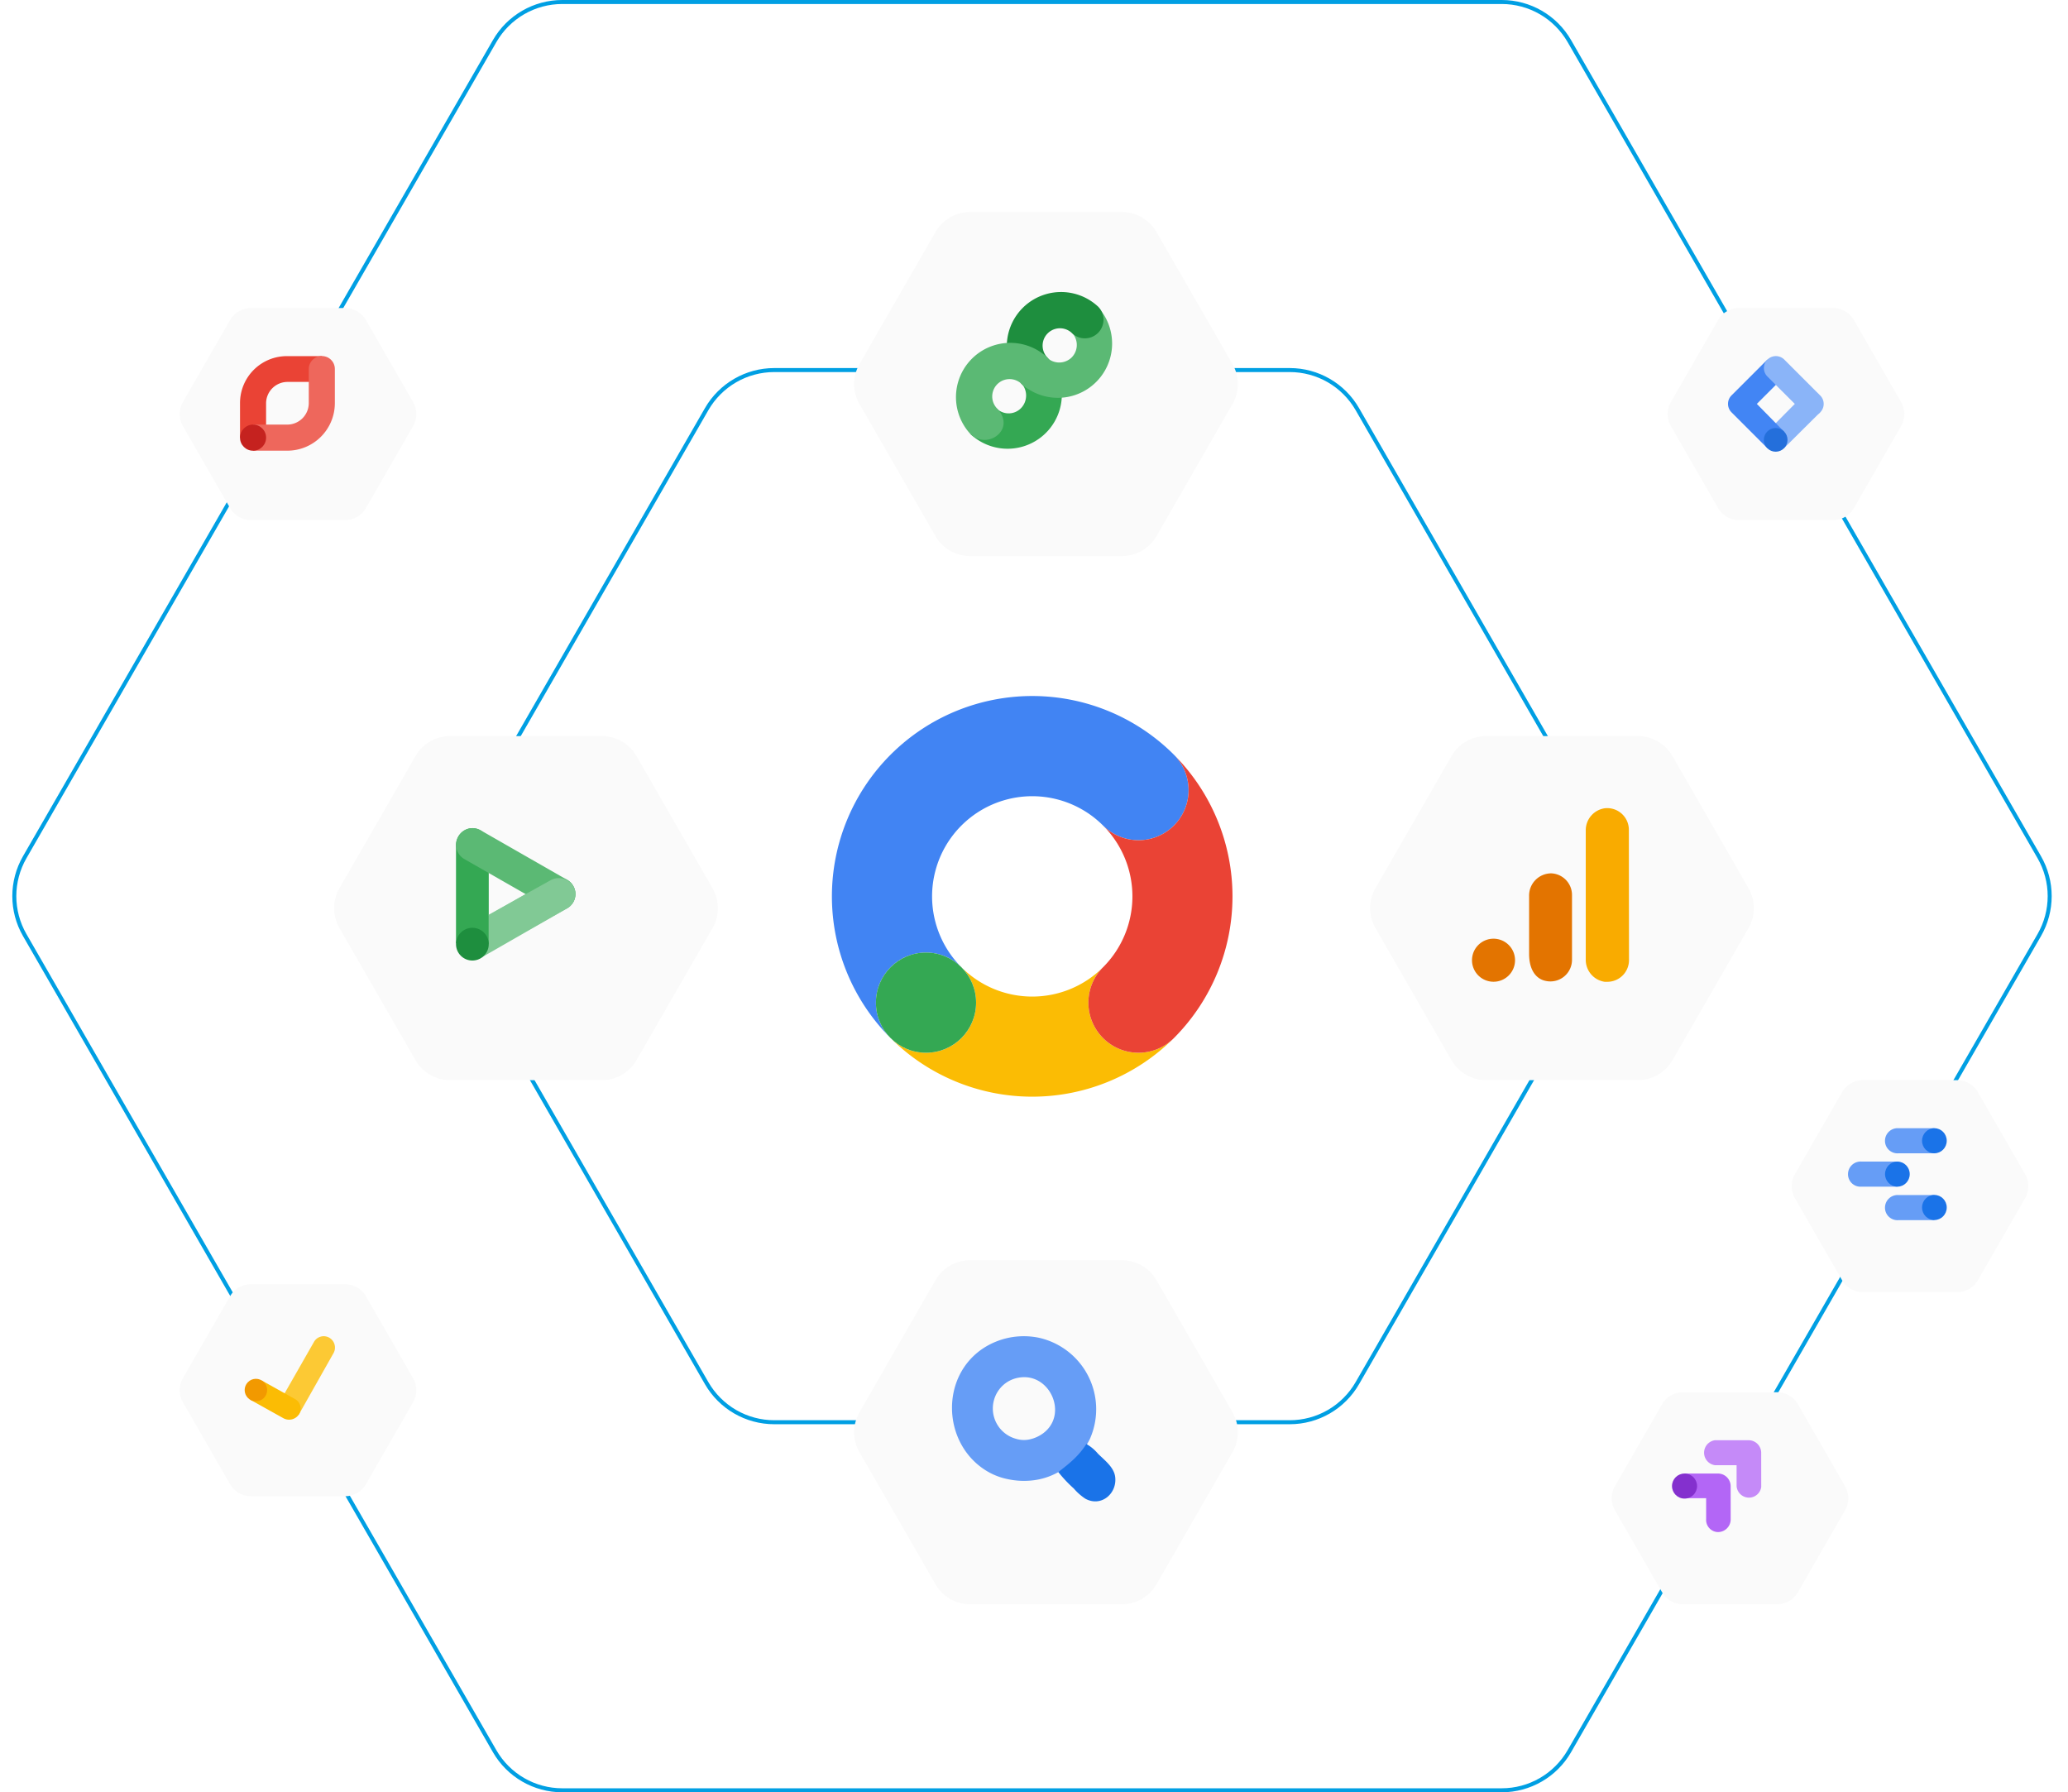 <svg xmlns="http://www.w3.org/2000/svg" xmlns:xlink="http://www.w3.org/1999/xlink" width="517" height="448" viewBox="0 0 517 448">
  <defs>
    <filter id="Polygon_132" x="438" y="261" width="79" height="71" filterUnits="userSpaceOnUse">
      <feOffset dx="3" dy="3" input="SourceAlpha"/>
      <feGaussianBlur stdDeviation="3" result="blur"/>
      <feFlood flood-opacity="0.161"/>
      <feComposite operator="in" in2="blur"/>
      <feComposite in="SourceGraphic"/>
    </filter>
    <filter id="Polygon_134" x="35" y="68" width="79" height="71" filterUnits="userSpaceOnUse">
      <feOffset dx="3" dy="3" input="SourceAlpha"/>
      <feGaussianBlur stdDeviation="3" result="blur-2"/>
      <feFlood flood-opacity="0.161"/>
      <feComposite operator="in" in2="blur-2"/>
      <feComposite in="SourceGraphic"/>
    </filter>
    <filter id="Polygon_128" x="73" y="175" width="117" height="104" filterUnits="userSpaceOnUse">
      <feOffset dx="3" dy="3" input="SourceAlpha"/>
      <feGaussianBlur stdDeviation="3" result="blur-3"/>
      <feFlood flood-opacity="0.161"/>
      <feComposite operator="in" in2="blur-3"/>
      <feComposite in="SourceGraphic"/>
    </filter>
    <filter id="Polygon_127" x="332" y="175" width="117" height="104" filterUnits="userSpaceOnUse">
      <feOffset dx="3" dy="3" input="SourceAlpha"/>
      <feGaussianBlur stdDeviation="3" result="blur-4"/>
      <feFlood flood-opacity="0.161"/>
      <feComposite operator="in" in2="blur-4"/>
      <feComposite in="SourceGraphic"/>
    </filter>
    <filter id="Polygon_133" x="393" y="339" width="79" height="71" filterUnits="userSpaceOnUse">
      <feOffset dx="3" dy="3" input="SourceAlpha"/>
      <feGaussianBlur stdDeviation="3" result="blur-5"/>
      <feFlood flood-opacity="0.161"/>
      <feComposite operator="in" in2="blur-5"/>
      <feComposite in="SourceGraphic"/>
    </filter>
    <filter id="Rectangle_224" x="421" y="68" width="47" height="71" filterUnits="userSpaceOnUse">
      <feOffset dy="3" input="SourceAlpha"/>
      <feGaussianBlur stdDeviation="3" result="blur-6"/>
      <feFlood flood-opacity="0.161"/>
      <feComposite operator="in" in2="blur-6"/>
      <feComposite in="SourceGraphic"/>
    </filter>
    <filter id="Polygon_131" x="407" y="68" width="79" height="71" filterUnits="userSpaceOnUse">
      <feOffset dx="3" dy="3" input="SourceAlpha"/>
      <feGaussianBlur stdDeviation="3" result="blur-7"/>
      <feFlood flood-opacity="0.161"/>
      <feComposite operator="in" in2="blur-7"/>
      <feComposite in="SourceGraphic"/>
    </filter>
    <filter id="Polygon_130" x="35" y="312" width="79" height="71" filterUnits="userSpaceOnUse">
      <feOffset dx="3" dy="3" input="SourceAlpha"/>
      <feGaussianBlur stdDeviation="3" result="blur-8"/>
      <feFlood flood-opacity="0.161"/>
      <feComposite operator="in" in2="blur-8"/>
      <feComposite in="SourceGraphic"/>
    </filter>
    <filter id="Polygon_136" x="203" y="44" width="117" height="104" filterUnits="userSpaceOnUse">
      <feOffset dx="3" dy="3" input="SourceAlpha"/>
      <feGaussianBlur stdDeviation="3" result="blur-9"/>
      <feFlood flood-opacity="0.161"/>
      <feComposite operator="in" in2="blur-9"/>
      <feComposite in="SourceGraphic"/>
    </filter>
    <filter id="Polygon_129" x="203" y="306" width="117" height="104" filterUnits="userSpaceOnUse">
      <feOffset dx="3" dy="3" input="SourceAlpha"/>
      <feGaussianBlur stdDeviation="3" result="blur-10"/>
      <feFlood flood-opacity="0.161"/>
      <feComposite operator="in" in2="blur-10"/>
      <feComposite in="SourceGraphic"/>
    </filter>
  </defs>
  <g id="Group_484" data-name="Group 484" transform="translate(-425 -1322)">
    <g id="Polygon_137" data-name="Polygon 137" transform="translate(531 1414)" fill="none">
      <path d="M216.437,0A20,20,0,0,1,233.77,10.021l64.485,112a20,20,0,0,1,0,19.959l-64.485,112A20,20,0,0,1,216.437,264H87.563A20,20,0,0,1,70.23,253.979l-64.485-112a20,20,0,0,1,0-19.959l64.485-112A20,20,0,0,1,87.563,0Z" stroke="none"/>
      <path d="M 87.563 1 C 84.228 1 80.94 1.882 78.053 3.551 C 75.166 5.22 72.761 7.63 71.097 10.52 L 6.612 122.52 C 4.954 125.399 4.078 128.677 4.078 132 C 4.078 135.323 4.954 138.601 6.612 141.48 L 71.097 253.48 C 72.761 256.37 75.166 258.78 78.053 260.449 C 80.94 262.118 84.228 263 87.563 263 L 216.437 263 C 219.772 263 223.06 262.118 225.947 260.449 C 228.834 258.78 231.239 256.37 232.903 253.48 L 297.388 141.48 C 299.046 138.601 299.922 135.323 299.922 132 C 299.922 128.677 299.046 125.399 297.388 122.52 L 232.903 10.52 C 231.239 7.63 228.834 5.22 225.947 3.551 C 223.06 1.882 219.772 1 216.437 1 L 87.563 1 M 87.563 0 L 216.437 0 C 223.591 0 230.2 3.821 233.77 10.021 L 298.254 122.021 C 301.811 128.198 301.811 135.802 298.254 141.979 L 233.77 253.979 C 230.2 260.179 223.591 264 216.437 264 L 87.563 264 C 80.409 264 73.8 260.179 70.23 253.979 L 5.746 141.979 C 2.189 135.802 2.189 128.198 5.746 122.021 L 70.231 10.021 C 73.8 3.821 80.409 0 87.563 0 Z" stroke="none" fill="#009fe3"/>
    </g>
    <g id="Polygon_138" data-name="Polygon 138" transform="translate(425 1322)" fill="none">
      <path d="M375.438,0A20,20,0,0,1,392.77,10.019l117.482,204a20,20,0,0,1,0,19.962l-117.482,204A20,20,0,0,1,375.438,448H140.562a20,20,0,0,1-17.331-10.019l-117.482-204a20,20,0,0,1,0-19.962l117.482-204A20,20,0,0,1,140.562,0Z" stroke="none"/>
      <path d="M 140.562 1 C 137.227 1 133.939 1.882 131.053 3.551 C 128.166 5.219 125.761 7.629 124.097 10.518 L 6.615 214.518 C 4.956 217.398 4.079 220.677 4.079 224 C 4.079 227.323 4.956 230.602 6.615 233.482 L 124.097 437.482 C 125.761 440.371 128.166 442.781 131.053 444.449 C 133.939 446.118 137.227 447 140.562 447 L 375.439 447 L 375.438 449 L 375.439 447 C 378.773 447 382.061 446.118 384.947 444.449 C 387.834 442.78 390.239 440.371 391.903 437.482 L 509.385 233.482 C 511.044 230.602 511.921 227.323 511.921 224 C 511.921 220.677 511.044 217.398 509.385 214.518 L 391.903 10.518 C 390.239 7.629 387.834 5.219 384.947 3.551 C 382.061 1.882 378.773 1 375.438 1 L 140.562 1 M 140.562 -3.0517578125e-05 L 375.438 -3.0517578125e-05 C 382.592 -3.0517578125e-05 389.2 3.82 392.77 10.019 L 510.252 214.019 C 513.81 220.197 513.81 227.803 510.252 233.981 L 392.77 437.981 C 389.2 444.179 382.591 448 375.439 448 C 375.438 448 375.439 448 375.438 448 L 140.562 448 C 133.408 448 126.8 444.18 123.23 437.981 L 5.748 233.981 C 2.19 227.803 2.19 220.197 5.748 214.019 L 123.23 10.019 C 126.8 3.82 133.409 -3.0517578125e-05 140.562 -3.0517578125e-05 Z" stroke="none" fill="#009fe3"/>
    </g>
    <g id="Group_477" data-name="Group 477" transform="translate(67 -60)">
      <g transform="matrix(1, 0, 0, 1, 358, 1382)" filter="url(#Polygon_132)">
        <path id="Polygon_132-2" data-name="Polygon 132" d="M42.28,0a6,6,0,0,1,5.2,3.007l11.8,20.5a6,6,0,0,1,0,5.985l-11.8,20.5A6,6,0,0,1,42.28,53H18.72a6,6,0,0,1-5.2-3.007l-11.8-20.5a6,6,0,0,1,0-5.985l11.8-20.5A6,6,0,0,1,18.72,0Z" transform="translate(444 267)" fill="#fafafa"/>
      </g>
      <g id="Group_473" data-name="Group 473" transform="translate(9180.085 16200.538)">
        <path id="Path_138" data-name="Path 138" d="M34.649,33.038H25.686A3.154,3.154,0,0,0,22.3,36.173a3.115,3.115,0,0,0,3.384,3.135h8.963Z" transform="translate(-8373.137 -14552.859)" fill="#669df6"/>
        <ellipse id="Ellipse_73" data-name="Ellipse 73" cx="3.087" cy="3.135" rx="3.087" ry="3.135" transform="translate(-8341.574 -14519.85)" fill="#1a73e8"/>
        <path id="Path_139" data-name="Path 139" d="M23.262,22.737H14.3a3.154,3.154,0,0,0-3.384,3.135A3.115,3.115,0,0,0,14.3,29.006h8.963Z" transform="translate(-8371 -14550.927)" fill="#669df6"/>
        <ellipse id="Ellipse_74" data-name="Ellipse 74" cx="3.087" cy="3.135" rx="3.087" ry="3.135" transform="translate(-8350.825 -14528.19)" fill="#1a73e8"/>
        <path id="Path_140" data-name="Path 140" d="M34.649,12.471H25.686A3.154,3.154,0,0,0,22.3,15.605a3.115,3.115,0,0,0,3.384,3.135h8.963Z" transform="translate(-8373.137 -14549)" fill="#669df6"/>
        <ellipse id="Ellipse_75" data-name="Ellipse 75" cx="3.087" cy="3.135" rx="3.087" ry="3.135" transform="translate(-8341.574 -14536.529)" fill="#1a73e8"/>
      </g>
    </g>
    <g id="Group_475" data-name="Group 475" transform="translate(-57 -286)">
      <g transform="matrix(1, 0, 0, 1, 482, 1608)" filter="url(#Polygon_134)">
        <path id="Polygon_134-2" data-name="Polygon 134" d="M42.28,0a6,6,0,0,1,5.2,3.007l11.8,20.5a6,6,0,0,1,0,5.985l-11.8,20.5A6,6,0,0,1,42.28,53H18.72a6,6,0,0,1-5.2-3.007l-11.8-20.5a6,6,0,0,1,0-5.985l11.8-20.5A6,6,0,0,1,18.72,0Z" transform="translate(41 74)" fill="#fafafa"/>
      </g>
      <g id="Group_469" data-name="Group 469" transform="translate(8845 16530)">
        <path id="Path_132" data-name="Path 132" d="M14.546,2.81A11.712,11.712,0,0,0,2.75,14.522v8.667H9.264V14.628A5.365,5.365,0,0,1,14.6,9.257H23.2V2.81Z" transform="translate(-8305.744 -14835.792)" fill="#ea4335"/>
        <path id="Path_133" data-name="Path 133" d="M26.666,2.9a3.257,3.257,0,0,0-4.144,3.112v8.528a5.388,5.388,0,0,1-5.371,5.371H8.59v6.52h8.494A11.891,11.891,0,0,0,29.042,14.615V6.037A3.218,3.218,0,0,0,26.666,2.9Z" transform="translate(-8308.328 -14835.779)" fill="#ee675c"/>
        <circle id="Ellipse_69" data-name="Ellipse 69" cx="3.263" cy="3.263" r="3.263" transform="translate(-8303 -14815.865)" fill="#c5221f"/>
      </g>
    </g>
    <g id="Group_481" data-name="Group 481" transform="translate(-12 -45)">
      <g transform="matrix(1, 0, 0, 1, 437, 1367)" filter="url(#Polygon_128)">
        <path id="Polygon_128-2" data-name="Polygon 128" d="M68.468,0a10,10,0,0,1,8.667,5.012l18.994,33a10,10,0,0,1,0,9.977l-18.994,33A10,10,0,0,1,68.468,86H30.532a10,10,0,0,1-8.667-5.011l-18.994-33a10,10,0,0,1,0-9.977l18.994-33A10,10,0,0,1,30.532,0Z" transform="translate(79 181)" fill="#fafafa"/>
      </g>
      <g id="Group_468" data-name="Group 468" transform="translate(551 1574)">
        <path id="Path_134" data-name="Path 134" d="M37.846,22.2a4.133,4.133,0,0,1,4.277,7.074l-.161.092L20.544,41.66a4.116,4.116,0,0,1-4.265-7.029l.161-.092Z" transform="translate(-14.272 -9.264)" fill="#81c995"/>
        <path id="Path_135" data-name="Path 135" d="M22.453,13.049A4.1,4.1,0,0,0,17.5,9.013,4.242,4.242,0,0,0,14.266,13.2V37.7l8.187.149Z" transform="translate(-14.266 -8.905)" fill="#34a853"/>
        <path id="Path_136" data-name="Path 136" d="M37.933,28.974a4.3,4.3,0,0,0,5.618-1.514,4.082,4.082,0,0,0-1.422-5.584L20.516,9.494a4.059,4.059,0,0,0-5.584,1.376l-.08.149a4.093,4.093,0,0,0,1.468,5.6Z" transform="translate(-14.266 -8.904)" fill="#5bb974"/>
        <path id="Path_137" data-name="Path 137" d="M42.184,29.373,22.691,40.265V30.909l15.468-8.622A4.242,4.242,0,0,1,44.2,24.58a4.1,4.1,0,0,1-2.018,4.793Z" transform="translate(-14.504 -9.268)" fill="#81c995"/>
        <circle id="Ellipse_71" data-name="Ellipse 71" cx="4.093" cy="4.093" r="4.093" transform="translate(0.001 24.909)" fill="#1e8e3e"/>
      </g>
    </g>
    <g id="Group_482" data-name="Group 482" transform="translate(28 -19)">
      <g transform="matrix(1, 0, 0, 1, 397, 1341)" filter="url(#Polygon_127)">
        <path id="Polygon_127-2" data-name="Polygon 127" d="M68.468,0a10,10,0,0,1,8.667,5.012l18.994,33a10,10,0,0,1,0,9.977l-18.994,33A10,10,0,0,1,68.468,86H30.532a10,10,0,0,1-8.667-5.011l-18.994-33a10,10,0,0,1,0-9.977l18.994-33A10,10,0,0,1,30.532,0Z" transform="translate(338 181)" fill="#fafafa"/>
      </g>
      <g id="Group_472" data-name="Group 472" transform="translate(8973.999 15975.182)">
        <path id="Path_147" data-name="Path 147" d="M43.627,48.8a5.414,5.414,0,0,1-5.414,5.431h-.66a5.549,5.549,0,0,1-4.737-5.617V16.472a5.549,5.549,0,0,1,4.737-5.617,5.414,5.414,0,0,1,6.04,5.4Z" transform="translate(-8213.376 -14443.001)" fill="#f9ab00"/>
        <path id="Path_148" data-name="Path 148" d="M18.326,38.527a5.38,5.38,0,1,1-5.346,5.4A5.38,5.38,0,0,1,18.326,38.527ZM32.5,22.2a5.549,5.549,0,0,0-5.245,5.667V42.333c0,3.925,1.692,6.31,4.263,6.767a5.4,5.4,0,0,0,6.463-5.312V27.6a5.414,5.414,0,0,0-5.4-5.414Z" transform="translate(-8221.979 -14438.071)" fill="#e37400"/>
      </g>
    </g>
    <g id="Group_476" data-name="Group 476" transform="translate(117 -57)">
      <g transform="matrix(1, 0, 0, 1, 308, 1379)" filter="url(#Polygon_133)">
        <path id="Polygon_133-2" data-name="Polygon 133" d="M42.28,0a6,6,0,0,1,5.2,3.007l11.8,20.5a6,6,0,0,1,0,5.985l-11.8,20.5A6,6,0,0,1,42.28,53H18.72a6,6,0,0,1-5.2-3.007l-11.8-20.5a6,6,0,0,1,0-5.985l11.8-20.5A6,6,0,0,1,18.72,0Z" transform="translate(399 345)" fill="#fafafa"/>
      </g>
      <g id="Group_470" data-name="Group 470" transform="translate(9064.424 16451.305)">
        <path id="Path_141" data-name="Path 141" d="M27.32,25.954a3.177,3.177,0,0,0-3.212-3.1H15.836v6.16h5.359v5.21a3.045,3.045,0,0,0,2.869,3.265h.114a3.177,3.177,0,0,0,3.151-3.212Z" transform="translate(-8351.082 -14726.837)" fill="#b366f6"/>
        <circle id="Ellipse_77" data-name="Ellipse 77" cx="3.133" cy="3.133" r="3.133" transform="translate(-8338.424 -14703.98)" fill="#8430ce"/>
        <path id="Path_142" data-name="Path 142" d="M36.608,14.809a3.151,3.151,0,0,0-3.151-3.115H25.036a3.151,3.151,0,0,0,0,6.239h5.421v5.21a3.1,3.1,0,0,0,6.16.255q0-.123,0-.255Z" transform="translate(-8352.732 -14723.999)" fill="#c58af8"/>
      </g>
    </g>
    <g id="Component_22_1" data-name="Component 22 – 1" transform="translate(838 1396)">
      <g transform="matrix(1, 0, 0, 1, -413, -74)" filter="url(#Rectangle_224)">
        <rect id="Rectangle_224-2" data-name="Rectangle 224" width="29" height="53" rx="14.5" transform="translate(430 74)" fill="#fafafa" opacity="0"/>
      </g>
      <g transform="matrix(1, 0, 0, 1, -413, -74)" filter="url(#Polygon_131)">
        <path id="Polygon_131-2" data-name="Polygon 131" d="M42.28,0a6,6,0,0,1,5.2,3.007l11.8,20.5a6,6,0,0,1,0,5.985l-11.8,20.5A6,6,0,0,1,42.28,53H18.72a6,6,0,0,1-5.2-3.007l-11.8-20.5a6,6,0,0,1,0-5.985l11.8-20.5A6,6,0,0,1,18.72,0Z" transform="translate(413 74)" fill="#fafafa"/>
      </g>
      <g id="google-tag-manager" transform="translate(19.014 15.049)">
        <path id="Path_151" data-name="Path 151" d="M1025.151,1029.364l-4.151-4.156,8.917-9.008,4.228,4.227Z" transform="translate(-1011.128 -1006.412)" fill="#8ab4f8"/>
        <path id="Path_152" data-name="Path 152" d="M14.053,94.628,9.826,90.4.864,99.362a2.987,2.987,0,0,0,0,4.225l0,0,8.962,8.962,4.146-4.166-6.773-6.9Z" transform="translate(0 -89.574)" fill="#4285f4"/>
        <path id="Path_153" data-name="Path 153" d="M939.816,9.788,930.853.826a2.989,2.989,0,0,0-4.227,4.227l8.967,8.962a2.989,2.989,0,1,0,4.227-4.227Z" transform="translate(-916.801)" fill="#8ab4f8"/>
        <circle id="Ellipse_78" data-name="Ellipse 78" cx="2.962" cy="2.962" r="2.962" transform="translate(8.944 17.936)" fill="#246fdb"/>
      </g>
    </g>
    <g id="Group_479" data-name="Group 479" transform="translate(-292 285)">
      <g transform="matrix(1, 0, 0, 1, 717, 1037)" filter="url(#Polygon_130)">
        <path id="Polygon_130-2" data-name="Polygon 130" d="M42.28,0a6,6,0,0,1,5.2,3.007l11.8,20.5a6,6,0,0,1,0,5.985l-11.8,20.5A6,6,0,0,1,42.28,53H18.72a6,6,0,0,1-5.2-3.007l-11.8-20.5a6,6,0,0,1,0-5.985l11.8-20.5A6,6,0,0,1,18.72,0Z" transform="translate(41 318)" fill="#fafafa"/>
      </g>
      <g id="google-surveys-seeklogo.com" transform="translate(903.633 1371.005)">
        <path id="Path_154" data-name="Path 154" d="M939.541,19.593,948.21,4.252A2.85,2.85,0,0,0,947.179.376a2.794,2.794,0,0,0-3.822,1.008l-.018.032-8.739,15.3Z" transform="translate(-1051.477 0)" fill="#fcc934"/>
        <path id="Path_155" data-name="Path 155" d="M153.191,1204.7l8.292,4.625a2.7,2.7,0,0,1,1.122,3.644c-.021.04-.043.079-.066.118a2.946,2.946,0,0,1-3.931,1.041l-8.308-4.634Z" transform="translate(-274.386 -1193.632)" fill="#fbbc04"/>
        <circle id="Ellipse_79" data-name="Ellipse 79" cx="2.811" cy="2.811" r="2.811" transform="translate(-126.631 13.453) rotate(-45)" fill="#f29900"/>
      </g>
    </g>
    <g id="Group_480" data-name="Group 480" transform="translate(6 1)">
      <g transform="matrix(1, 0, 0, 1, 419, 1321)" filter="url(#Polygon_136)">
        <path id="Polygon_136-2" data-name="Polygon 136" d="M68.468,0a10,10,0,0,1,8.667,5.012l18.994,33a10,10,0,0,1,0,9.977l-18.994,33A10,10,0,0,1,68.468,86H30.532a10,10,0,0,1-8.667-5.011l-18.994-33a10,10,0,0,1,0-9.977l18.994-33A10,10,0,0,1,30.532,0Z" transform="translate(209 50)" fill="#fafafa"/>
      </g>
      <g id="Group_471" data-name="Group 471" transform="translate(658 1394)">
        <path id="Path_143" data-name="Path 143" d="M19.417,33.325a4.317,4.317,0,0,1-6.126,0L6.82,39.787A13.569,13.569,0,0,0,26,20.61l-6.471,6.471a4.544,4.544,0,0,1-.109,6.244Z" transform="translate(-3.191 -4.276)" fill="#34a853"/>
        <path id="Path_144" data-name="Path 144" d="M33.385,19.336a4.453,4.453,0,0,1-6.244,0L20.67,25.807A13.569,13.569,0,0,0,39.847,6.63L33.376,13.1a4.453,4.453,0,0,1,0,6.244Z" transform="translate(-4.454 -3.001)" fill="#5bb974"/>
        <path id="Path_145" data-name="Path 145" d="M39.613,6.266A13.569,13.569,0,0,0,20.436,25.443l6.471-6.471a4.335,4.335,0,0,1,6.126-6.126,4.653,4.653,0,1,0,6.581-6.581Z" transform="translate(-4.101 -2.637)" fill="#1e8e3e"/>
        <path id="Path_146" data-name="Path 146" d="M25.633,20.246A13.569,13.569,0,0,0,6.456,39.423a5,5,0,0,0,7.035,0c1.927-1.927,1.472-4.544-.454-6.471a4.335,4.335,0,0,1,6.126-6.126A4.579,4.579,0,1,0,25.969,20.7a1.563,1.563,0,0,0-.336-.454Z" transform="translate(-2.827 -3.912)" fill="#5bb974"/>
      </g>
    </g>
    <g id="Group_483" data-name="Group 483" transform="translate(-2 7)">
      <g transform="matrix(1, 0, 0, 1, 427, 1315)" filter="url(#Polygon_129)">
        <path id="Polygon_129-2" data-name="Polygon 129" d="M68.468,0a10,10,0,0,1,8.667,5.012l18.994,33a10,10,0,0,1,0,9.977l-18.994,33A10,10,0,0,1,68.468,86H30.532a10,10,0,0,1-8.667-5.011l-18.994-33a10,10,0,0,1,0-9.977l18.994-33A10,10,0,0,1,30.532,0Z" transform="translate(209 312)" fill="#fafafa"/>
      </g>
      <g id="Group_474" data-name="Group 474" transform="translate(240.891 1716.391)">
        <path id="Path_149" data-name="Path 149" d="M445.605-67.053a18.827,18.827,0,0,0-6.287-.137,18.646,18.646,0,0,0-7.255,2.723c-10.872,7.037-10.413,23.525.242,30.459a16.373,16.373,0,0,0,5.8,2.354,19.252,19.252,0,0,0,6.287.286,16.98,16.98,0,0,0,7.5-2.793,19.013,19.013,0,0,0,6.664-7.5A18.3,18.3,0,0,0,445.605-67.053Zm1.208,23.99a8.941,8.941,0,0,1-3.626,1.529,6.858,6.858,0,0,1-3.144-.233,7.861,7.861,0,0,1-2.66-13.794,7.763,7.763,0,0,1,3.385-1.467C448.581-58.436,453.33-47.786,446.813-43.063Z" transform="translate(0 0)" fill="#669df6"/>
        <path id="Path_150" data-name="Path 150" d="M541.013,44c-1.88,3-4.253,4.892-7.013,7.013a33.261,33.261,0,0,0,3.869,4.111,13.723,13.723,0,0,0,2.9,2.559c3.97,2.159,7.977-1.3,7.452-5.461-.308-2.442-2.683-4.179-4.308-5.8A10.768,10.768,0,0,0,541.013,44Z" transform="translate(-83.317 -84.454)" fill="#1a73e8"/>
      </g>
    </g>
    <g id="google-marketing-platform" transform="translate(633.025 1496.025)">
      <path id="Path_160" data-name="Path 160" d="M386.322,1559.509a12.527,12.527,0,0,1,0-17.709,25.04,25.04,0,0,1-35.413,0,12.522,12.522,0,1,1-17.709,17.709,50.141,50.141,0,0,0,70.831,0,12.527,12.527,0,0,1-17.709,0Z" transform="translate(-318.579 -1474.056)" fill="#fbbc04"/>
      <path id="Path_161" data-name="Path 161" d="M85.453,14.621A50.085,50.085,0,1,0,14.621,85.453,12.522,12.522,0,0,1,32.33,67.744,25.041,25.041,0,0,1,67.744,32.33,12.522,12.522,0,1,0,85.453,14.621Z" transform="translate(0 0)" fill="#4184f3"/>
      <circle id="Ellipse_80" data-name="Ellipse 80" cx="12.522" cy="12.522" r="12.522" transform="translate(10.951 64.074)" fill="#34a853"/>
      <path id="Path_162" data-name="Path 162" d="M1479.775,333.2a12.522,12.522,0,1,1-17.709,17.709,25.04,25.04,0,0,1,0,35.413,12.522,12.522,0,0,0,17.709,17.709,50.149,50.149,0,0,0,0-70.831Z" transform="translate(-1394.322 -318.579)" fill="#ea4335"/>
    </g>
  </g>
</svg>
